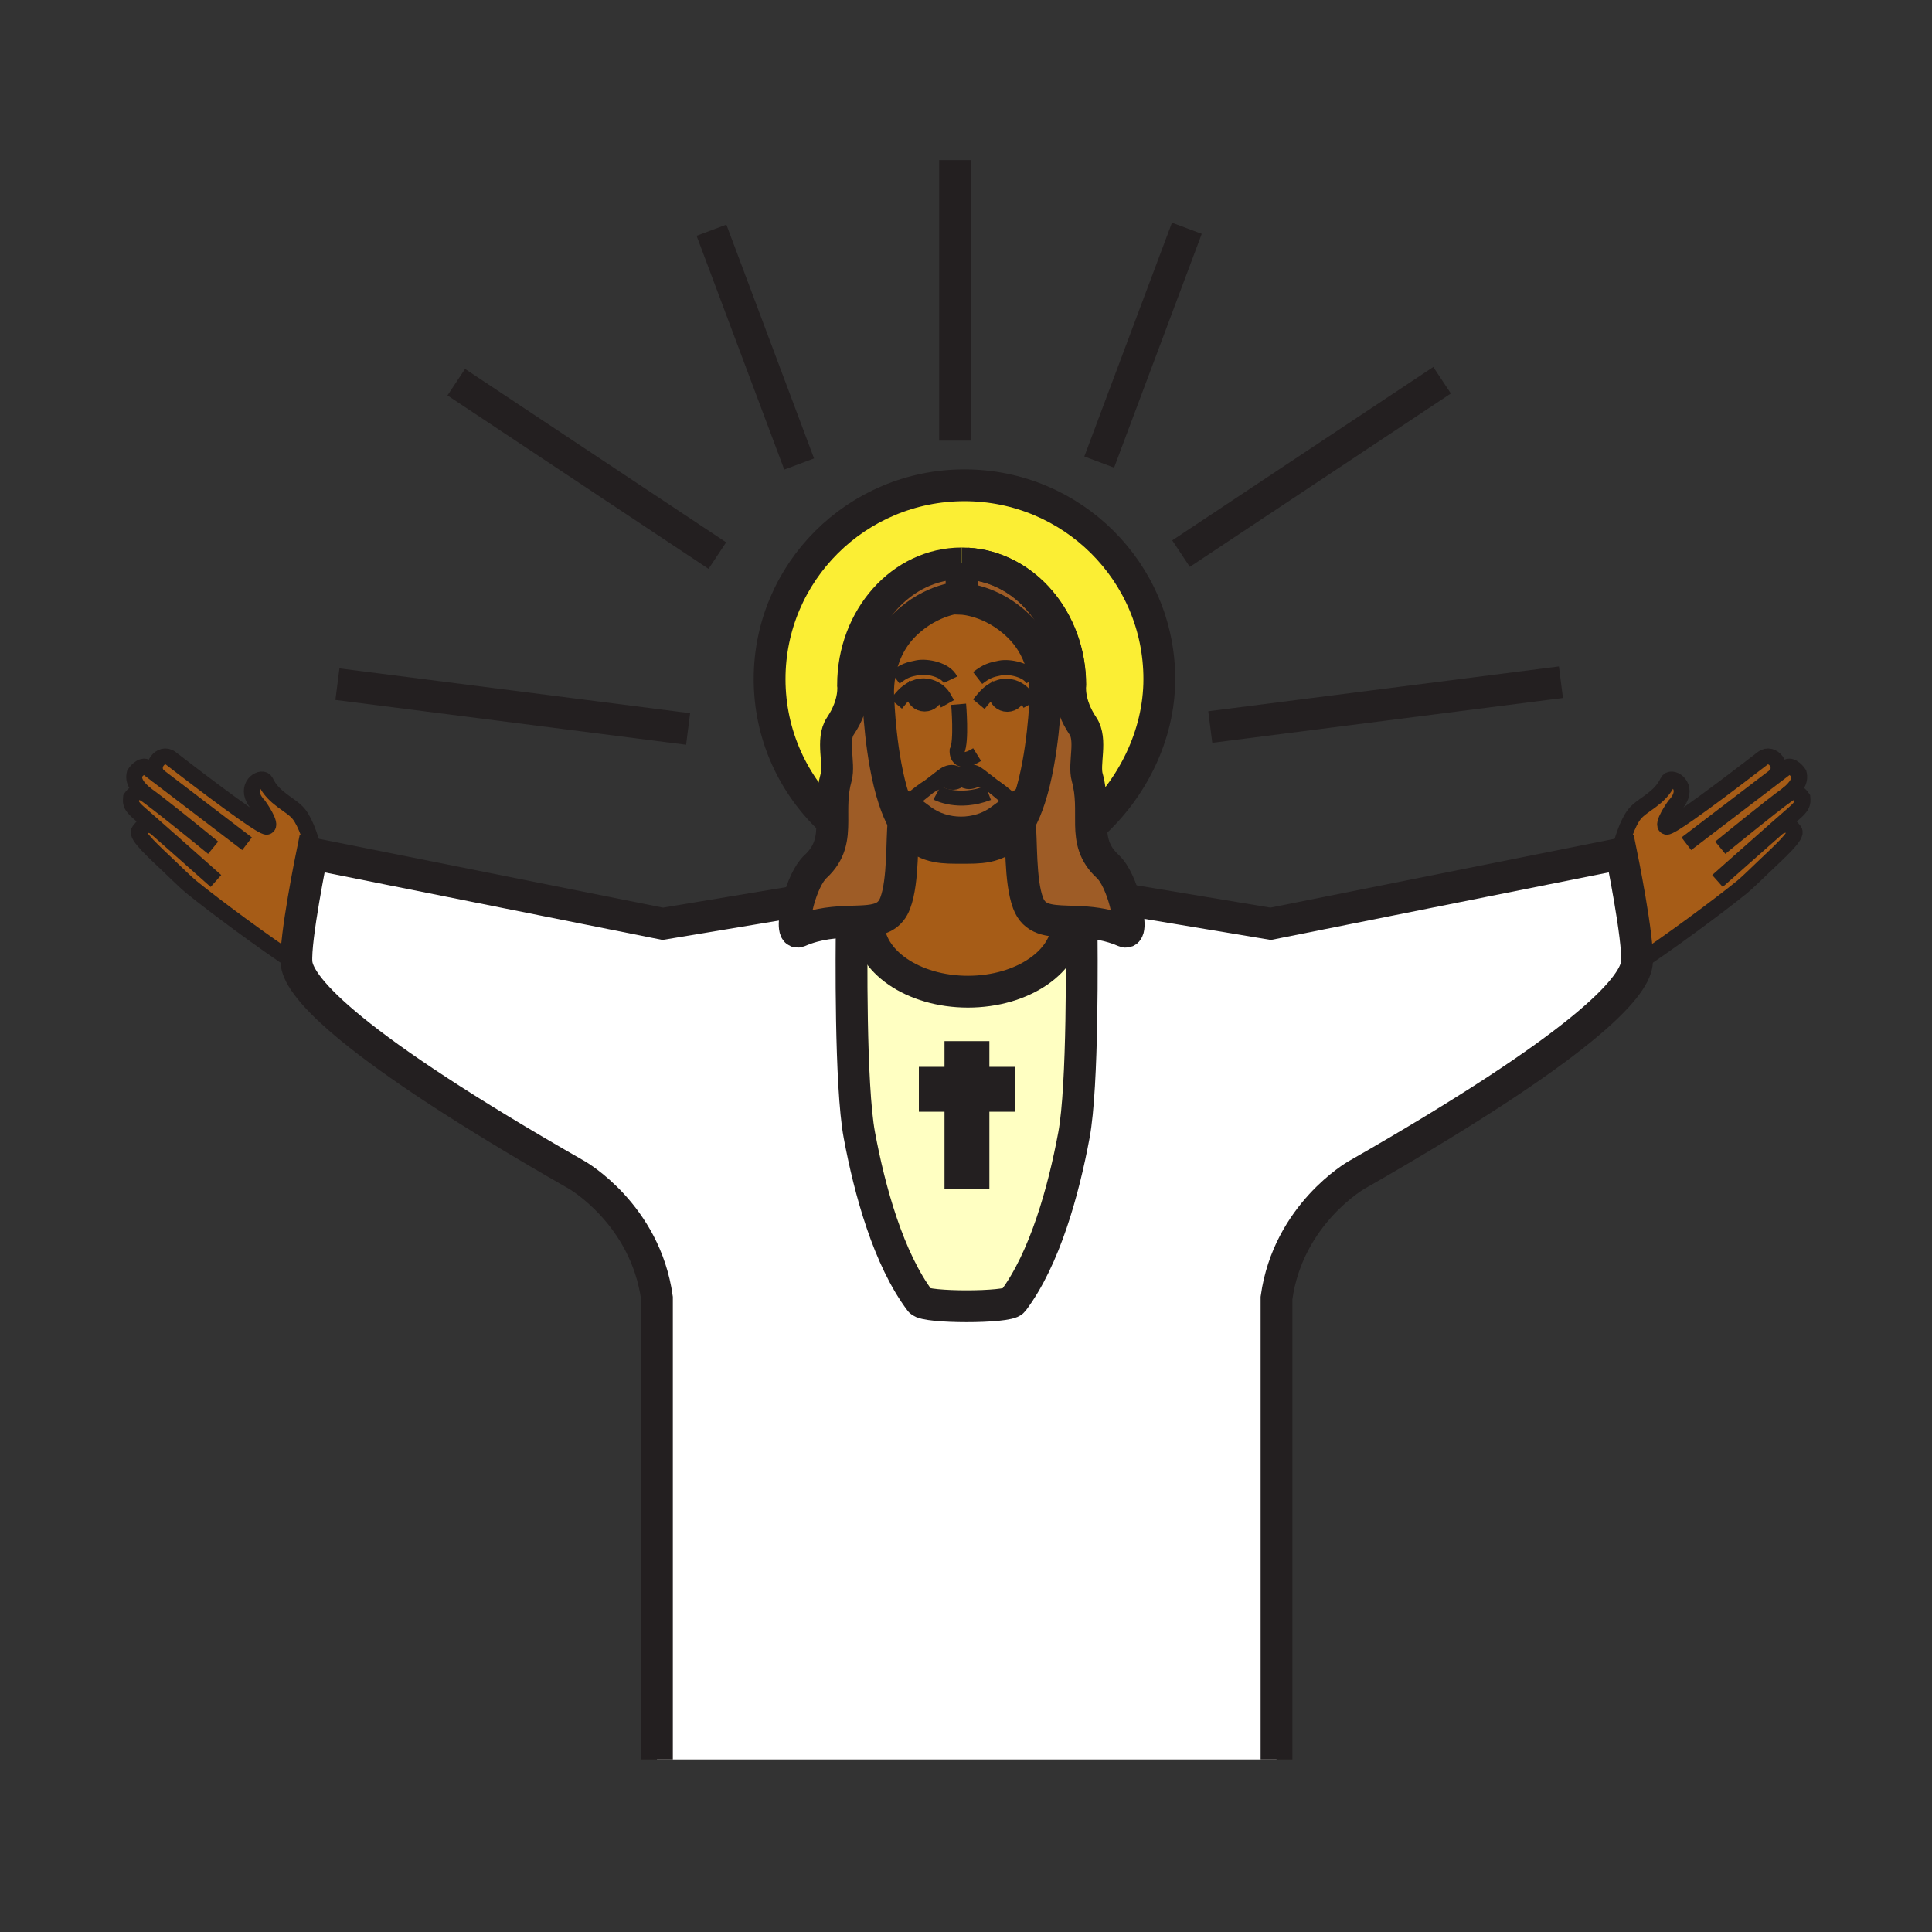 <?xml version="1.0"?><svg xmlns="http://www.w3.org/2000/svg" width="850.394" height="850.394" viewBox="0 0 850.394 850.394" overflow="visible"><rect x="0" y="0" width="850.394" height="850.394" fill="#333333" stroke="none"/><path d="M368.04 342.13c-1.99 7.16-1.62 13.5-1.65 19.3h-.21c-16.87-15.58-27.43-37.83-27.43-62.53 0-47.11 38.4-85.3 85.77-85.3s85.77 38.19 85.77 85.3c0 25.04-12.21 48.52-29.48 64.13l-.59.01c-.13-6.24.5-13.08-1.67-20.91-1.67-6 2.2-16.53-1.87-22.54-6.729-10-5.58-18.02-5.58-18.02 0-28.69-20.109-52.13-45.399-53.5-.78-.05-1.57-.07-2.36-.07h-.1c-26.38 0-47.76 23.99-47.76 53.57 0 0 1.16 8.02-5.58 18.02-4.061 6.01-.191 16.54-1.861 22.54z" fill="#fbee34"></path><path d="M469.8 405.62c.021.25.021.5.021.75 0 16.64-19.601 30.13-43.761 30.13-24.169 0-43.76-13.49-43.76-30.13 0-.36.01-.72.02-1.07 5.53-.59 9.66-2.23 11.75-7.85 3.68-9.85 2.76-27.87 3.68-35.73 1.13 1.96 2.38 3.67 3.76 5.05 6.74 6.75 14.27 6.4 21.78 6.4 7.53 0 15.05.35 21.79-6.4 1.37-1.37 2.62-3.07 3.75-5.03.91 7.87.01 25.87 3.68 35.71 2.75 7.37 8.98 7.89 17.29 8.17z" fill="#a65c17" class="aac-skin-fill"></path><path d="M437.26 346.14c3.521 2.87 8.26 6.95 9.69 8.17l.59.84c-1.98 1.39-4.41 3.15-7.38 5.37-4.91 3.68-11.04 5.51-17.15 5.51-6.12 0-12.24-1.83-17.16-5.51-3.76-2.81-6.54-4.8-8.59-6.22l1.86-.11c1.47-1.25 6.33-5.24 9.84-7.99 3.05-1.91 6.07-3.2 7.89-2.44 4 1.68 5.75-.73 6.22-1.58.66 1 2.44 2.78 6.03 1.27 1.881-.79 5 .63 8.101 2.65.019.01.039.03.059.04z" fill="#9e5c26"></path><path d="M375.48 301.57c0-29.58 21.38-53.57 47.76-53.57v14.88s-13.13.47-24.98 12.08c-13.85 13.58-11.62 32.77-11.62 32.77s.78 25.62 6.86 44.12c1.2 3.65 2.6 7.03 4.25 9.87-.92 7.86 0 25.88-3.68 35.73-2.09 5.62-6.22 7.26-11.75 7.85-2.25.23-4.72.3-7.39.38-6.79.22-14.83.57-23.4 4.32-2.49 1.09-2.15-5.83-.09-13.33 1.62-5.96 4.33-12.29 7.54-15.25 6.73-6.22 7.38-12.69 7.41-19.99.03-5.8-.34-12.14 1.65-19.3 1.67-6-2.2-16.53 1.86-22.54 6.74-10 5.58-18.02 5.58-18.02z" fill="#9e5c26"></path><path d="M425.7 248.07c25.29 1.37 45.399 24.81 45.399 53.5 0 0-1.149 8.02 5.58 18.02 4.07 6.01.2 16.54 1.87 22.54 2.17 7.83 1.54 14.67 1.67 20.91.141 6.65 1.16 12.62 7.4 18.38 3.26 3.01 6 9.5 7.61 15.54 1.979 7.39 2.279 14.12-.181 13.04-6.8-2.97-13.25-3.81-19.02-4.14-2.181-.12-4.271-.17-6.23-.24-8.31-.28-14.54-.8-17.29-8.17-3.67-9.84-2.77-27.84-3.68-35.71 1.74-2.98 3.21-6.56 4.46-10.43 5.99-18.52 6.86-43.82 6.86-43.82.159-5.1.319-20.04-11.7-31.83-11.851-11.63-24.99-12.09-24.99-12.09v-.69h-.22V248h.1c.792 0 1.582.02 2.362.07z" fill="#9e5c26"></path><path d="M406.98 306.67c.97 0 1.77-.71 1.77-1.59 0-.87-.8-1.58-1.77-1.58-.98 0-1.78.71-1.78 1.58 0 .88.8 1.59 1.78 1.59zm36.37-3.04c-.989 0-1.77.71-1.77 1.59 0 .88.78 1.58 1.77 1.58.98 0 1.78-.7 1.78-1.58 0-.88-.8-1.59-1.78-1.59zm-46.09 50.67c-1.72-1.17-2.92-1.94-3.76-2.45-6.08-18.5-6.86-44.12-6.86-44.12s-2.23-19.19 11.62-32.77c11.85-11.61 24.98-12.08 24.98-12.08h.22v.69s13.14.46 24.99 12.09c12.02 11.79 11.859 26.73 11.7 31.83 0 0-.87 25.3-6.86 43.82-1.24.77-3.09 1.98-5.75 3.84l-.59-.84c-1.431-1.22-6.17-5.3-9.69-8.17-.02-.01-.04-.03-.06-.04-1.2-.98-2.25-1.81-2.98-2.34-3.89-2.79-6.359-6.34-11.44-2.19-4.83-3.66-7.27-.22-11.05 2.51-.69.5-1.66 1.25-2.77 2.12-3.51 2.75-8.37 6.74-9.84 7.99l-1.86.11zM137.37 375.75s-7.72 37.73-6.86 48.02c.01.17.03.34.06.52-14.28-9.41-35.58-25.14-46.38-33.89-2.21-1.79-7.47-6.95-9.24-8.63-7.05-6.74-15.25-14.04-13.72-16.04 2.86-3.76 3.13-3.02 6.62-2.02a1296.4 1296.4 0 0 0-6.41-5.63c-4.07-3.54-3.92-4.62-3.76-6.94 0 0 2.59-3.95 5.36-2.21.3.19.68.44 1.12.75-4.11-3.41-5.69-6.09-4.89-9.22 0 0 3-4.52 5.6-2.54 1.12.86 2.84 2.17 4.96 3.78-4.53-4.26 1.12-11.14 5.32-7.93.55.42 3.08 2.38 6.65 5.1 6.91 5.3 17.76 13.49 25.71 19.07 5.21 3.65 9.17 6.16 9.96 5.96 2.59-.65-3.5-9.23-3.5-9.23-.98-1.04-1.7-2.03-2.2-2.97-3.52-6.57 3.8-10.53 5.17-7.62 3.53 7.54 11.09 9.93 14.55 14.19 3.15 3.87 5.9 12.38 6.88 17.68l-1-.2zM783.16 363.71c3.5-.99 3.76-1.74 6.63 2.02 1.53 2-6.66 9.3-13.72 16.04-1.771 1.68-7.03 6.84-9.24 8.63-10.8 8.75-32.1 24.48-46.38 33.89.03-.18.05-.35.06-.52.86-10.29-6.859-48.02-6.859-48.02l-1 .2c.979-5.3 3.729-13.81 6.869-17.68 3.48-4.26 11.021-6.65 14.561-14.19 1.36-2.91 8.68 1.05 5.17 7.62-.52.94-1.22 1.93-2.2 2.97 0 0-6.09 8.58-3.5 9.23.8.2 4.75-2.31 9.96-5.96 7.96-5.58 18.8-13.77 25.71-19.07 3.58-2.72 6.101-4.68 6.65-5.1 4.2-3.21 9.85 3.67 5.32 7.93 2.119-1.61 3.829-2.92 4.96-3.78 2.6-1.98 5.6 2.54 5.6 2.54.79 3.12-.78 5.78-4.83 9.17.41-.28.76-.52 1.05-.7 2.78-1.74 5.37 2.21 5.37 2.21.16 2.32.3 3.4-3.76 6.94-1.661 1.45-3.891 3.41-6.421 5.63z" fill="#a65c17" class="aac-skin-fill"></path><path d="M476.03 405.86c.17 12.66.729 72.09-3.33 93.8-4.53 24.35-12.8 54.45-26.83 73.06-2.25 2.99-38.52 2.99-40.78 0-14.03-18.609-22.29-48.71-26.83-73.06-4.07-21.82-3.5-81.72-3.33-93.98 2.67-.08 5.14-.15 7.39-.38-.01.35-.02.71-.02 1.07 0 16.64 19.59 30.13 43.76 30.13 24.16 0 43.761-13.49 43.761-30.13 0-.25 0-.5-.021-.75 1.96.07 4.05.12 6.23.24z" fill="#ffffc2"></path><path d="M138.37 375.95l153.36 30.67 59.71-9.95c-2.06 7.5-2.4 14.42.09 13.33 8.57-3.75 16.61-4.1 23.4-4.32-.17 12.26-.74 72.16 3.33 93.98 4.54 24.35 12.8 54.45 26.83 73.06 2.26 2.99 38.53 2.99 40.78 0 14.03-18.609 22.3-48.71 26.83-73.06 4.06-21.71 3.5-81.14 3.33-93.8 5.77.33 12.22 1.17 19.02 4.14 2.46 1.08 2.16-5.65.181-13.04l2.31-.63 61.75 10.29 153.36-30.67 1-.2s7.72 37.73 6.859 48.02c-.01.17-.029.34-.06.52-1.5 10.6-23.061 35.6-123.431 92.95 0 0-30.01 17.16-35.149 54.029v203.19H289.16V571.27c-5.15-36.869-35.17-54.029-35.17-54.029-100.36-57.351-121.92-82.351-123.42-92.95a4.88 4.88 0 0 1-.06-.52c-.86-10.29 6.86-48.02 6.86-48.02l1 .199z" fill="#fff"></path><g fill="none" stroke="#231f20"><path d="M469.75 404.76c.03.29.05.58.05.86.021.25.021.5.021.75 0 16.64-19.601 30.13-43.761 30.13-24.169 0-43.76-13.49-43.76-30.13 0-.36.01-.72.02-1.07.02-.33.05-.66.08-.99" stroke-width="14" stroke-miterlimit="10"></path><path d="M374.96 403.47l-.03 2.21c-.17 12.26-.74 72.16 3.33 93.98 4.54 24.35 12.8 54.45 26.83 73.06 2.26 2.99 38.53 2.99 40.78 0 14.03-18.609 22.3-48.71 26.83-73.06 4.06-21.71 3.5-81.14 3.33-93.8-.011-1.54-.03-2.39-.03-2.39" stroke-width="14" stroke-miterlimit="10"></path><path stroke-width="19.752" d="M425.61 458.27v65.19M404.45 479.46h42.39"></path><path d="M396.57 307.29c2.58-3.11 6.07-5.48 10.21-5.4 3.42.08 6.98 2.11 8.64 5.04" stroke-width="6.584" stroke-linecap="square" stroke-miterlimit="10"></path><path d="M411.91 305.17c0 2.6-2.2 4.7-4.92 4.7-2.71 0-4.91-2.1-4.91-4.7 0-.64-.05-.96.08-1.33" stroke-width="6.584" stroke-linecap="square" stroke-miterlimit="10"></path><path d="M408.75 305.08c0 .88-.8 1.59-1.77 1.59-.98 0-1.78-.71-1.78-1.59 0-.87.8-1.58 1.78-1.58.97 0 1.77.71 1.77 1.58z" stroke-width="3.292" stroke-miterlimit="10"></path><path d="M418.35 299.19c-2.1-4.42-10.31-6.14-14.46-5.31-3.91.78-5.85 1.25-9.92 4.41" stroke-width="6.584"></path><path d="M432.94 307.42c2.579-3.1 6.069-5.47 10.21-5.39 3.43.08 6.989 2.11 8.64 5.04" stroke-width="6.584" stroke-linecap="square" stroke-miterlimit="10"></path><path d="M448.28 305.31c0 2.6-2.2 4.7-4.91 4.7-2.72 0-4.92-2.1-4.92-4.7 0-.64-.05-.97.09-1.33" stroke-width="6.584" stroke-linecap="square" stroke-miterlimit="10"></path><path d="M445.13 305.22c0 .88-.8 1.58-1.78 1.58-.989 0-1.77-.7-1.77-1.58 0-.88.78-1.59 1.77-1.59.98 0 1.78.71 1.78 1.59z" stroke-width="3.292" stroke-miterlimit="10"></path><path d="M454.72 299.33c-2.1-4.42-10.31-6.14-14.47-5.31-3.9.78-5.84 1.25-9.92 4.41" stroke-width="6.584"></path><path d="M421.96 309.99s1.4 16.34-.69 20.52c0 0-.47 7.44 8.83 1.63" stroke-width="6.584" stroke-miterlimit="10"></path><path d="M423.34 248h-.1c-26.38 0-47.76 23.99-47.76 53.57 0 0 1.16 8.02-5.58 18.02-4.06 6.01-.19 16.54-1.86 22.54-1.99 7.16-1.62 13.5-1.65 19.3-.03 7.3-.68 13.77-7.41 19.99-3.21 2.96-5.92 9.29-7.54 15.25-2.06 7.5-2.4 14.42.09 13.33 8.57-3.75 16.61-4.1 23.4-4.32 2.67-.08 5.14-.15 7.39-.38 5.53-.59 9.66-2.23 11.75-7.85 3.68-9.85 2.76-27.87 3.68-35.73.02-.1.03-.2.04-.3M471 301.57c0-28.66-20.06-52.07-45.3-53.5" stroke-width="14" stroke-miterlimit="10"></path><path d="M412.44 349.03s9.29 5.12 22.55 0" stroke-width="6.584" stroke-miterlimit="10"></path><path d="M423.46 248.69V263.57s13.14.46 24.99 12.09c12.02 11.79 11.859 26.73 11.7 31.83 0 0-.87 25.3-6.86 43.82-1.25 3.87-2.72 7.45-4.46 10.43-1.13 1.96-2.38 3.66-3.75 5.03-6.74 6.75-14.26 6.4-21.79 6.4-7.51 0-15.04.35-21.78-6.4-1.38-1.38-2.63-3.09-3.76-5.05-1.65-2.84-3.05-6.22-4.25-9.87-6.08-18.5-6.86-44.12-6.86-44.12s-2.23-19.19 11.62-32.77c11.85-11.61 24.98-12.08 24.98-12.08V248" stroke-width="14" stroke-miterlimit="10"></path><path d="M423.34 248c.79 0 1.58.02 2.36.07 25.29 1.37 45.399 24.81 45.399 53.5 0 0-1.149 8.02 5.58 18.02 4.07 6.01.2 16.54 1.87 22.54 2.17 7.83 1.54 14.67 1.67 20.91.141 6.65 1.16 12.62 7.4 18.38 3.26 3.01 6 9.5 7.61 15.54 1.979 7.39 2.279 14.12-.181 13.04-6.8-2.97-13.25-3.81-19.02-4.14-2.181-.12-4.271-.17-6.23-.24-8.31-.28-14.54-.8-17.29-8.17-3.67-9.84-2.77-27.84-3.68-35.71-.01-.11-.03-.22-.04-.32" stroke-width="14" stroke-miterlimit="10"></path><path d="M366.18 361.43c-16.87-15.58-27.43-37.83-27.43-62.53 0-47.11 38.4-85.3 85.77-85.3s85.77 38.19 85.77 85.3c0 25.04-12.21 48.52-29.48 64.13" stroke-width="14" stroke-miterlimit="10"></path><path d="M399.12 354.19c1.47-1.25 6.33-5.24 9.84-7.99 1.11-.87 2.08-1.62 2.77-2.12 3.78-2.73 6.22-6.17 11.05-2.51.14.1.28.21.43.33 0 0-.04.11-.14.28-.47.85-2.22 3.26-6.22 1.58-1.82-.76-4.84.53-7.89 2.44-4.98 3.1-10.03 7.83-10.03 7.83M437.26 346.14c4.75 3.11 9.41 7.6 9.41 7.6" stroke-width="6.584" stroke-miterlimit="10"></path><path d="M446.95 354.31c-1.431-1.22-6.17-5.3-9.75-8.21.02.01.04.03 0 0-1.2-.98-2.25-1.81-2.98-2.34-3.89-2.79-6.359-6.34-11.44-2.19-.01.01-.03.02-.04.03 0 0 .1.25.33.58.66 1 2.44 2.78 6.03 1.27 1.881-.79 5 .63 8.101 2.65" stroke-width="6.584" stroke-miterlimit="10"></path><path d="M455.47 350.05s-.59.27-2.18 1.26c-1.24.77-3.09 1.98-5.75 3.84-1.98 1.39-4.41 3.15-7.38 5.37-4.91 3.68-11.04 5.51-17.15 5.51-6.12 0-12.24-1.83-17.16-5.51-3.76-2.81-6.54-4.8-8.59-6.22-1.72-1.17-2.92-1.94-3.76-2.45-1.38-.83-1.76-.94-1.76-.94" stroke-width="13.168" stroke-miterlimit="10"></path><path d="M497.54 396.33l61.75 10.29 153.36-30.67 1-.2s7.72 37.73 6.859 48.02c-.01.17-.029.34-.06.52-1.5 10.6-23.061 35.6-123.431 92.95 0 0-30.01 17.16-35.149 54.029v203.19" stroke-width="14"></path><path d="M769.22 338.87c3.58-2.72 6.101-4.68 6.65-5.1 4.2-3.21 9.85 3.67 5.32 7.93l-.04.04M743.51 357.94c7.96-5.58 18.8-13.77 25.71-19.07M739.25 351.7c-.52.94-1.22 1.93-2.2 2.97 0 0-6.09 8.58-3.5 9.23.8.2 4.75-2.31 9.96-5.96M712.42 377.36c.061-.44.13-.91.23-1.41.979-5.3 3.729-13.81 6.869-17.68 3.48-4.26 11.021-6.65 14.561-14.19 1.36-2.91 8.68 1.05 5.17 7.62M718.33 425.68c.689-.44 1.39-.9 2.12-1.39 14.28-9.41 35.58-25.14 46.38-33.89 2.21-1.79 7.47-6.95 9.24-8.63 7.06-6.74 15.25-14.04 13.72-16.04-2.87-3.76-3.13-3.01-6.63-2.02-.05.02-.11.03-.16.05" stroke-width="7"></path><path d="M755.97 387.78s16.32-14.5 27.19-24.07c2.53-2.22 4.76-4.18 6.42-5.63 4.06-3.54 3.92-4.62 3.76-6.94 0 0-2.59-3.95-5.37-2.21-.29.18-.64.42-1.05.7-6.86 4.79-29.72 23.51-29.72 23.51" stroke-width="7"></path><path d="M786.79 349.74c.04-.04.09-.07.13-.11 4.05-3.39 5.62-6.05 4.83-9.17 0 0-3-4.52-5.6-2.54-1.131.86-2.841 2.17-4.96 3.78-12.5 9.54-38.921 29.69-38.921 29.69" stroke-width="7"></path><path d="M353.48 396.33l-2.04.34-59.71 9.95-153.36-30.67-1-.2s-7.72 37.73-6.86 48.02c.01.17.03.34.06.52 1.5 10.6 23.06 35.6 123.42 92.95 0 0 30.02 17.16 35.17 54.029v203.19" stroke-width="14"></path><path d="M81.8 338.87c-3.57-2.72-6.1-4.68-6.65-5.1-4.2-3.21-9.85 3.67-5.32 7.93l.04.04M107.51 357.94c-7.95-5.58-18.8-13.77-25.71-19.07M111.77 351.7c.5.94 1.22 1.93 2.2 2.97 0 0 6.09 8.58 3.5 9.23-.79.2-4.75-2.31-9.96-5.96M138.6 377.36c-.06-.44-.13-.91-.23-1.41-.98-5.3-3.73-13.81-6.88-17.68-3.46-4.26-11.02-6.65-14.55-14.19-1.37-2.91-8.69 1.05-5.17 7.62M132.69 425.68c-.69-.44-1.39-.9-2.12-1.39-14.28-9.41-35.58-25.14-46.38-33.89-2.21-1.79-7.47-6.95-9.24-8.63-7.05-6.74-15.25-14.04-13.72-16.04 2.86-3.76 3.13-3.02 6.62-2.02.06.02.12.03.18.05" stroke-width="7"></path><path d="M95.05 387.78s-16.34-14.51-27.2-24.07a1296.4 1296.4 0 0 0-6.41-5.63c-4.07-3.54-3.92-4.62-3.76-6.94 0 0 2.59-3.95 5.36-2.21.3.19.68.44 1.12.75 6.94 4.86 29.66 23.46 29.66 23.46" stroke-width="7"></path><path d="M64.23 349.74c-.02-.02-.05-.04-.07-.06-4.11-3.41-5.69-6.09-4.89-9.22 0 0 3-4.52 5.6-2.54 1.12.86 2.84 2.17 4.96 3.78 12.5 9.54 38.91 29.69 38.91 29.69" stroke-width="7"></path><path stroke-width="14" stroke-miterlimit="10" d="M483.83 203.38l38.58-102.91M519.84 243.68l114.91-76.31M532.71 320.01l154.36-19.73M351.76 204.24l-38.59-102.91M315.75 244.54l-114.92-76.32M302.88 320.87l-154.36-19.73M420.37 70.46v123.49"></path></g><path fill="none" d="M0 0h850.394v850.394H0z"></path></svg>